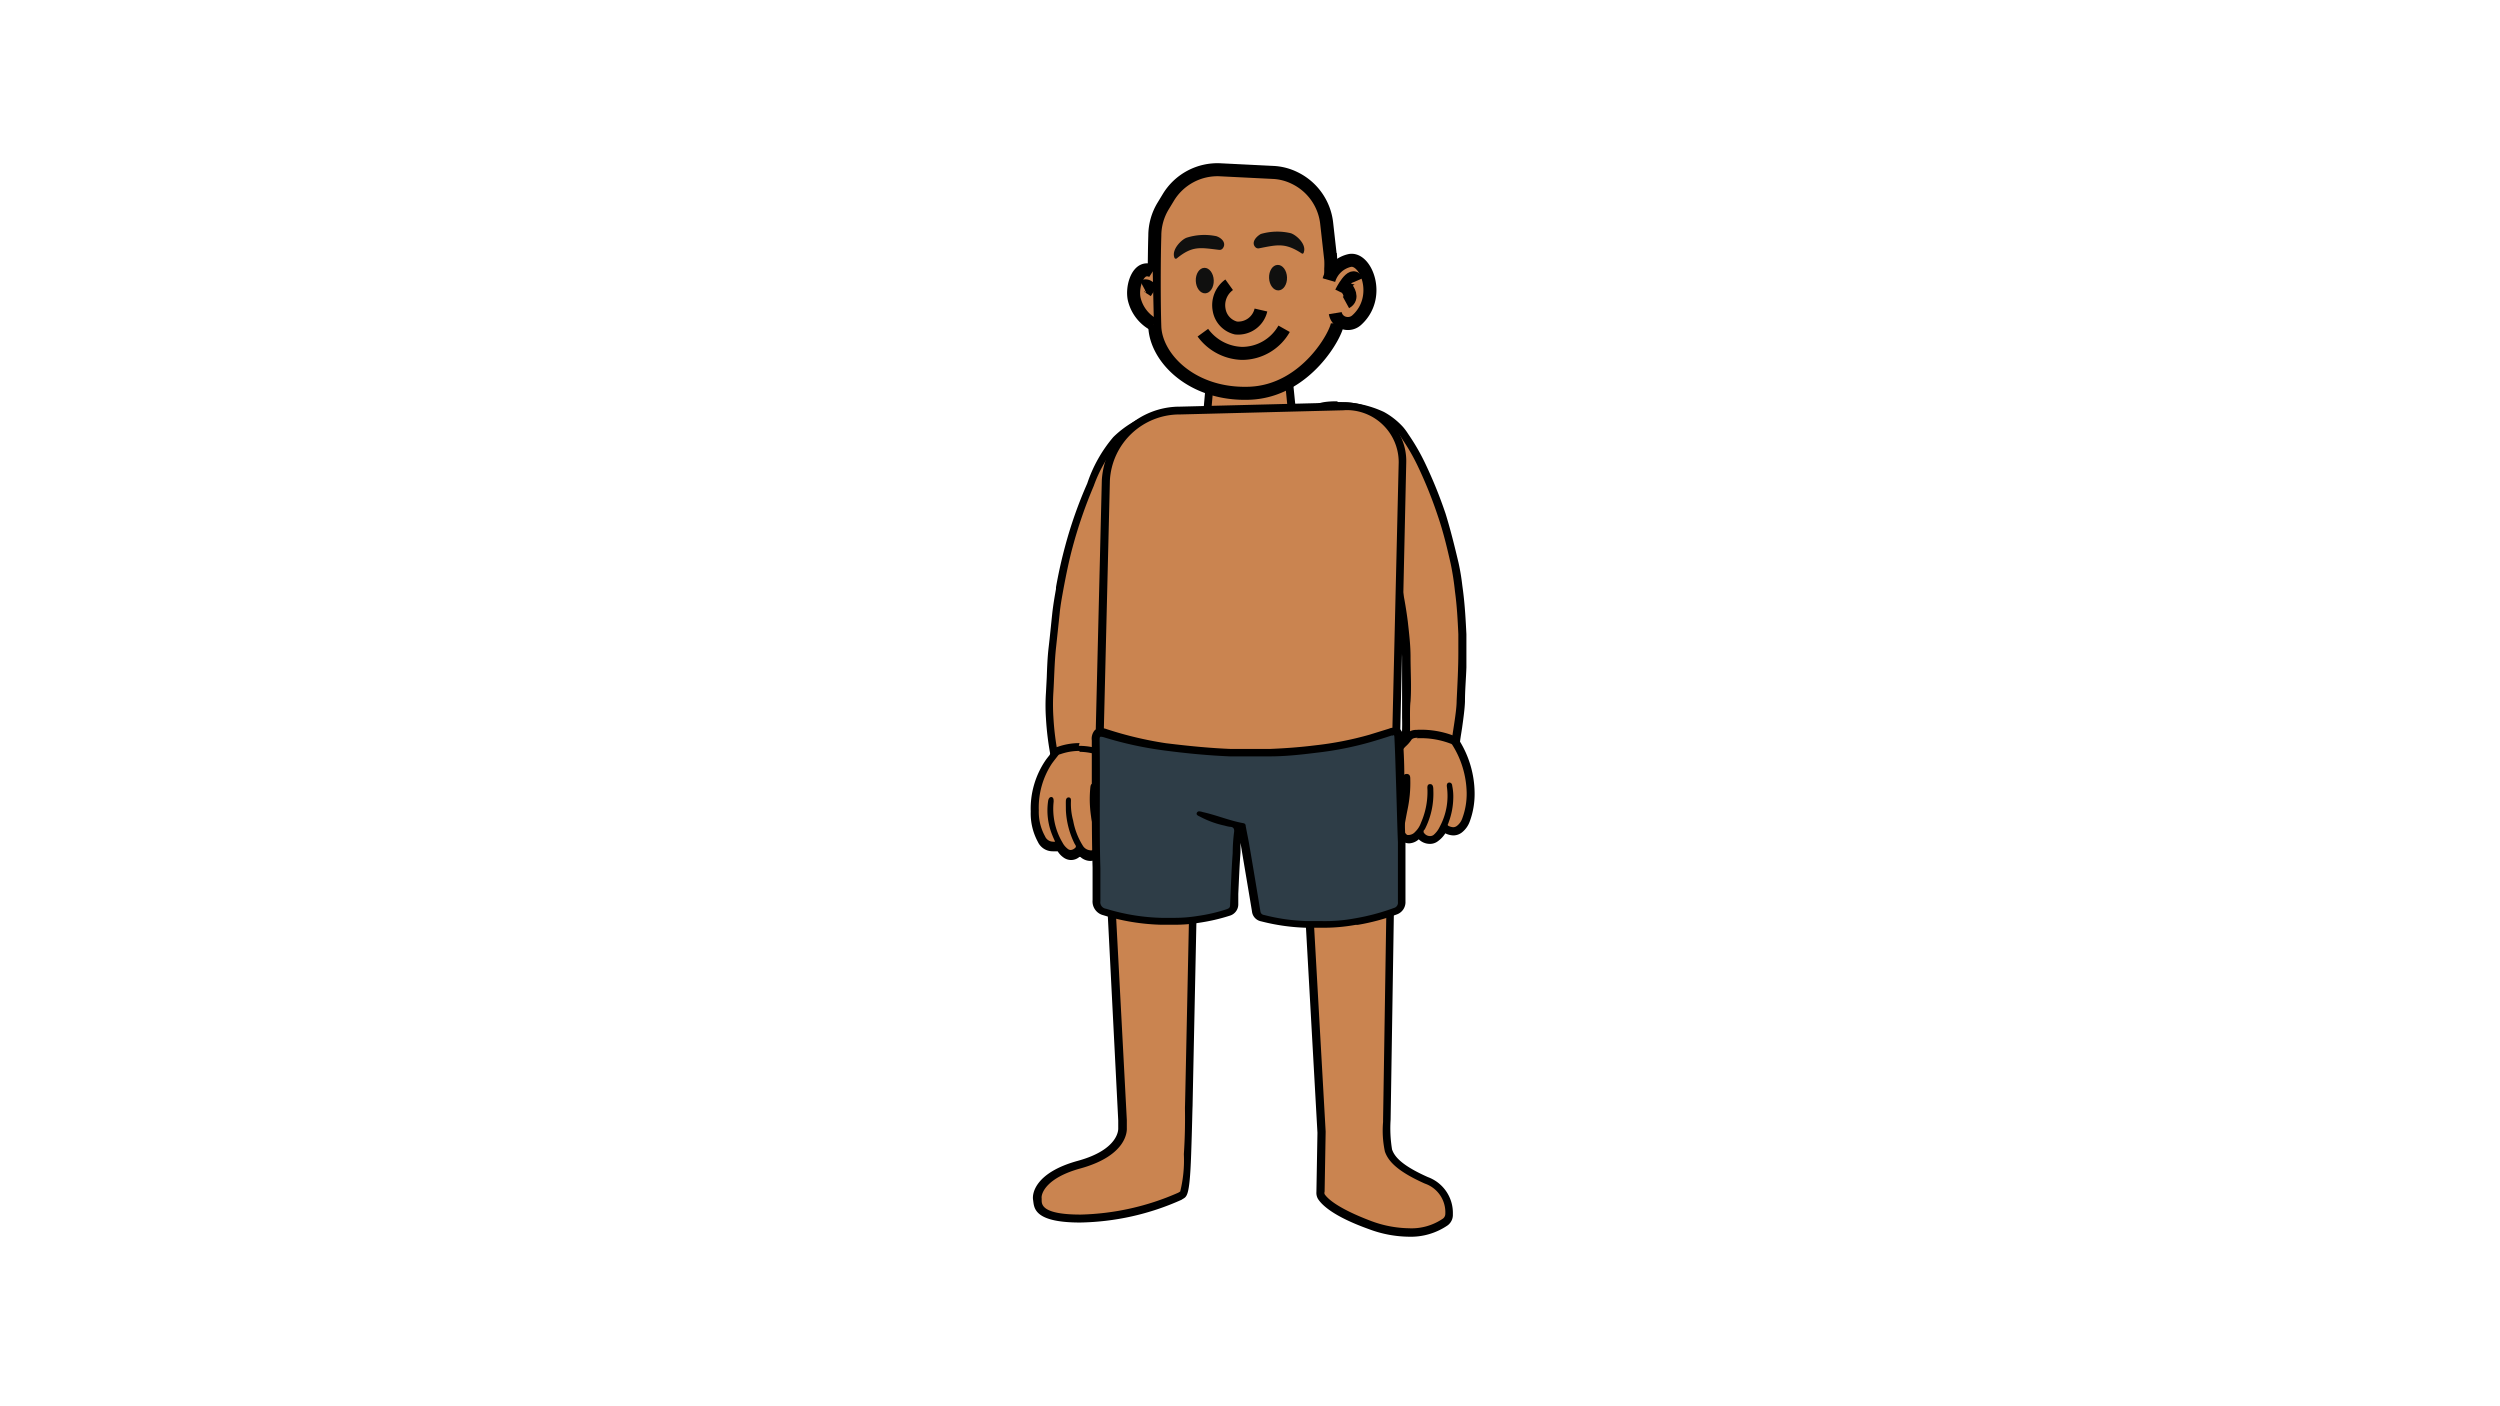 <svg id="Layer_1" data-name="Layer 1" xmlns="http://www.w3.org/2000/svg" viewBox="0 0 192 108"><defs><style>.cls-1,.cls-3,.cls-5{fill:#ca8450;}.cls-2,.cls-7{fill:none;}.cls-2,.cls-3,.cls-5,.cls-6,.cls-7{stroke:#000;strokeMiterlimit:10;strokeWidth:0.6px;}.cls-4{fill:#10100f;}.cls-5,.cls-6,.cls-7{strokeLinecap:round;}.cls-6{fill:#d6b89a;}.cls-8{fill:#2e3d47;}</style></defs><path class="cls-1" d="M95.07,35.28a2.39,2.39,0,0,1-1.77-.78,2.66,2.66,0,0,1-.66-2L93,29a2.3,2.3,0,0,1,2.31-2h1.41A2.29,2.29,0,0,1,99,29l.32,3.47a2.67,2.67,0,0,1-.67,2,2.36,2.36,0,0,1-1.76.78Z"/><path d="M96.66,27.26a2,2,0,0,1,2,1.76L99,32.49A2.21,2.21,0,0,1,96.86,35H95.07a2.21,2.21,0,0,1-2.13-2.49L93.25,29a2,2,0,0,1,2-1.76h1.4m0-.6h-1.4A2.61,2.61,0,0,0,92.65,29l-.31,3.47a2.94,2.94,0,0,0,.74,2.27,2.67,2.67,0,0,0,2,.88h1.79a2.63,2.63,0,0,0,2-.88,3,3,0,0,0,.75-2.27L99.27,29a2.59,2.59,0,0,0-2.61-2.3Z"/><path class="cls-1" d="M83,93.58c-3.14,0-3.25-.88-3.31-1.35l0-.14c-.08-.47.35-1.86,3.23-2.65,3.4-.93,3.32-2.72,3.32-2.79l0-.6-1.5-29.52,7.22.46c-.07,3-.58,27.71-.59,27.93s0,.42,0,.81c0,.61,0,1.53-.09,2.92-.11,2.93-.29,3-.47,3.15l-.14.09A19.84,19.84,0,0,1,83,93.58Z"/><path d="M85,56.85l6.59.43c-.08,4-.57,27.36-.58,27.62s0,.43,0,.83c0,.6,0,1.53-.09,2.91a10,10,0,0,1-.28,2.87.1.1,0,0,1,0,0l-.15.09A19.7,19.7,0,0,1,83,93.28c-2.87,0-3-.71-3-1.09,0-.06,0-.11,0-.15-.06-.37.35-1.59,3-2.31,3.58-1,3.55-2.89,3.54-3.08l0-.63L85,56.85m-.64-.64,1.52,29.84,0,.62s.11,1.6-3.1,2.48-3.53,2.46-3.44,3-.05,1.74,3.62,1.74a19.75,19.75,0,0,0,7.79-1.75c.37-.27.61,0,.73-3.47.08-2.28.09-3.32.11-3.73,0-.12.59-28.22.59-28.22l-7.84-.5Z"/><path class="cls-1" d="M108.19,94.63a8.7,8.7,0,0,1-3-.57c-2.64-1-3.47-1.77-3.74-2.18a.56.56,0,0,1-.08-.36l.08-4.57L99.82,57.32,107,57l-.46,29.18a7.74,7.74,0,0,0,.12,2.16c.21.59.72,1.32,2.91,2.29a2.64,2.64,0,0,1,1.75,2.59.73.73,0,0,1-.28.6A4.53,4.53,0,0,1,108.19,94.63Z"/><path d="M106.67,57.3c-.07,4.27-.44,28.4-.45,28.63v.24a7.72,7.72,0,0,0,.14,2.27c.23.64.78,1.44,3.07,2.46A2.33,2.33,0,0,1,111,93.23a.46.46,0,0,1-.17.35,4.26,4.26,0,0,1-2.64.75,8.64,8.64,0,0,1-2.87-.55c-2.65-1-3.39-1.76-3.59-2.07a.3.3,0,0,1,0-.19l.08-4.61-1.65-29.3,6.54-.31m.61-.63L99.5,57,101.18,87l-.08,4.55a.92.92,0,0,0,.13.54c.3.46,1.18,1.33,3.88,2.3a9,9,0,0,0,3.08.59,5,5,0,0,0,3-.88,1,1,0,0,0,.39-.85,2.93,2.93,0,0,0-1.92-2.85c-2.09-.93-2.57-1.61-2.75-2.12a10,10,0,0,1-.11-2.29s.46-29.27.46-29.27Z"/><path class="cls-1" d="M105.47,57.26c-.1,2.26-.17,3.63-.27,5.85l-9.14.52-9.54-.85c-.07-2.37-.14-2.7-.21-5.12,3.76.22,5.13-1,8.9-.74C97.84,56.86,102.84,57.32,105.47,57.26Z"/><path class="cls-2" d="M89.92,63a41.47,41.47,0,0,0,5.61.58,39.62,39.62,0,0,0,7.13-.39"/><path class="cls-2" d="M89.08,56.71c2.28.23,4.65.13,7.22.21,3.25.09,6.23.23,9,.06"/><path class="cls-1" d="M111.47,58.07l-.07,0a6.48,6.48,0,0,0-2-.38h-1a.42.42,0,0,1-.44-.57,16.59,16.59,0,0,0,.07-2c0-.49,0-.93,0-1.2.07-1,.05-2,0-2.93v-.44c0-.94-.12-1.88-.21-2.68-.12-1-.31-2-.57-3.21a13.29,13.29,0,0,0-.92-2.73A32.07,32.07,0,0,0,104.93,39a2.82,2.82,0,0,1-.3-1.18l0-.29a13.1,13.1,0,0,1-.13-2.28c.06-1.3-1.59-2.35-2.58-2.86l-.39-.18c-.22-.09-.46-.2-.43-.48s.06-.53,1.68-.53a7.83,7.83,0,0,1,3.37.72,5.65,5.65,0,0,1,1.39,1.1c.15.18.26.34.35.47l.06.09a16.71,16.71,0,0,1,1.26,2.2,36.92,36.92,0,0,1,1.53,3.79c.41,1.21.7,2.42,1,3.75A16.19,16.19,0,0,1,112,45l.06.46c.15,1.15.21,2.32.26,3.32l0,.54c0,.28,0,.56,0,.87l0,1.12c0,.86,0,1.74-.09,2.62,0,.49-.13,1.22-.23,1.93-.07.53-.14,1-.18,1.43a1.25,1.25,0,0,0,0,.15c0,.23.06.42-.07.57l-.09.1h-.22Z"/><path d="M102.75,31.48a7.23,7.23,0,0,1,3.22.68,5.13,5.13,0,0,1,1.31,1,4.11,4.11,0,0,1,.39.53,15.44,15.44,0,0,1,1.24,2.16,33.14,33.14,0,0,1,1.51,3.76c.42,1.22.72,2.47,1,3.72a20.89,20.89,0,0,1,.32,2.08c.15,1.09.21,2.19.26,3.29,0,.46,0,.91,0,1.42,0,1.2-.07,2.45-.13,3.7,0,.86-.33,2.49-.41,3.35,0,.14.11.56,0,.56h0a7,7,0,0,0-2.09-.4h-.16l-.66,0h-.15c-.16,0-.2,0-.17-.21.13-.68,0-2.57.1-3.26.08-1.14,0-2.27,0-3.41,0-.9-.11-1.81-.21-2.71a32.32,32.32,0,0,0-.58-3.24,13.88,13.88,0,0,0-.94-2.79,32.41,32.41,0,0,0-1.49-2.94,3.45,3.45,0,0,1-.29-1.36,11.77,11.77,0,0,1-.13-2.22c.07-1.49-1.69-2.61-2.75-3.15-.43-.22-.67-.26-.65-.36s.6-.26,1.38-.26m0-.6c-1.33,0-1.92.24-2,.8s.4.69.61.79a3.53,3.53,0,0,1,.37.17c.74.38,2.47,1.4,2.42,2.58a13.64,13.64,0,0,0,.13,2.33l0,.28a3.07,3.07,0,0,0,.34,1.3c.56,1,1,1.95,1.46,2.89a13.78,13.78,0,0,1,.91,2.67c.26,1.17.44,2.21.56,3.18a26.15,26.15,0,0,1,.21,2.65V51c0,1,0,1.94,0,2.89,0,.29,0,.72,0,1.23a15.29,15.29,0,0,1-.07,2,.79.79,0,0,0,.13.65.78.78,0,0,0,.6.28h1a6.36,6.36,0,0,1,1.91.36l.1,0h.14a.66.66,0,0,0,.48-.22,1,1,0,0,0,.14-.8c0-.05,0-.09,0-.12,0-.33.1-.84.18-1.38.1-.71.2-1.45.22-2,0-.88.08-1.76.11-2.63l0-1.08v-.06c0-.3,0-.57,0-.85s0-.37,0-.56c-.05-1-.11-2.18-.26-3.34l-.06-.45a16.81,16.81,0,0,0-.28-1.68c-.32-1.35-.62-2.56-1-3.79a35.16,35.16,0,0,0-1.54-3.81,16.21,16.21,0,0,0-1.29-2.25l-.06-.09a4.45,4.45,0,0,0-.37-.5,5.66,5.66,0,0,0-1.47-1.16,8.06,8.06,0,0,0-3.51-.76Z"/><path class="cls-1" d="M109.78,64.55a.84.84,0,0,1-.79-.5s0,0,0,0a1.57,1.57,0,0,1-.18.19,1,1,0,0,1-.62.3.66.66,0,0,1-.33-.09.8.8,0,0,1-.37-.92c.08-.45.16-.9.25-1.35a10.25,10.25,0,0,0,.2-2.24v-.12l0,.11a3.48,3.48,0,0,1-.48,1,4.47,4.47,0,0,1-.34.4.91.91,0,0,1-.61.27.76.76,0,0,1-.38-.11.74.74,0,0,1-.26-.87,7,7,0,0,1,1.85-3.43,2.36,2.36,0,0,0,.38-.44.8.8,0,0,1,.74-.31,6.52,6.52,0,0,1,2.73.44.46.46,0,0,1,.28.22,7.36,7.36,0,0,1,1.14,3.8,5.78,5.78,0,0,1-.36,2.14,1.55,1.55,0,0,1-.52.71.77.77,0,0,1-.46.15,1.17,1.17,0,0,1-.48-.13l-.12-.06-.1-.18a0,0,0,0,1,0,0c0,.07-.07.14-.11.22a2.2,2.2,0,0,1-.56.72A.67.67,0,0,1,109.78,64.55Z"/><path d="M108.8,56.7h0a6.4,6.4,0,0,1,2.6.41.22.22,0,0,1,.14.1,7.15,7.15,0,0,1,1.1,3.65,5.42,5.42,0,0,1-.34,2,1.23,1.23,0,0,1-.41.57.48.48,0,0,1-.29.1.93.93,0,0,1-.35-.1c-.14-.07,0-.18,0-.26a5.54,5.54,0,0,0,.36-1.82,4,4,0,0,0-.08-1c0-.13-.08-.25-.22-.25h0c-.18,0-.21.17-.19.32a5,5,0,0,1-.55,3.08,1.86,1.86,0,0,1-.48.63.44.44,0,0,1-.25.08.56.56,0,0,1-.51-.3c0-.09,0-.14.09-.21a6,6,0,0,0,.66-3c0-.18,0-.48-.24-.48h0c-.28,0-.21.3-.21.48a5.9,5.9,0,0,1-.5,2.49,1.79,1.79,0,0,1-.45.7.68.68,0,0,1-.42.23.49.49,0,0,1-.19,0,.54.54,0,0,1-.22-.61c.08-.45.16-.9.25-1.34a9.94,9.94,0,0,0,.21-2.31c0-.18,0-.38-.23-.42h-.06c-.19,0-.28.15-.33.32a3.33,3.33,0,0,1-.44.91,3.65,3.65,0,0,1-.31.36.58.58,0,0,1-.4.19.39.39,0,0,1-.23-.07c-.2-.11-.16-.34-.11-.54a6.74,6.74,0,0,1,1.76-3.29,2.52,2.52,0,0,0,.43-.49c.09-.15.33-.17.49-.17m0-.6a1.08,1.08,0,0,0-1,.45,2.4,2.4,0,0,1-.31.36,7.33,7.33,0,0,0-2,3.61,1,1,0,0,0,.4,1.19,1,1,0,0,0,.53.15,1.18,1.18,0,0,0,.82-.36,3.45,3.45,0,0,0,.3-.34,7.5,7.5,0,0,1-.15.93c-.09.45-.17.91-.25,1.36a1.1,1.1,0,0,0,.52,1.23,1,1,0,0,0,.48.13,1.18,1.18,0,0,0,.74-.31,1.22,1.22,0,0,0,.86.35,1,1,0,0,0,.63-.22A2.18,2.18,0,0,0,111,64l0,0a1.47,1.47,0,0,0,.61.16,1.07,1.07,0,0,0,.64-.21,1.87,1.87,0,0,0,.62-.84,6.13,6.13,0,0,0,.38-2.25,7.76,7.76,0,0,0-1.18-4,.74.74,0,0,0-.41-.35,7,7,0,0,0-2.85-.46Z"/><path class="cls-1" d="M81.08,59,81,58.88c-.12-.15-.08-.34,0-.55a1.24,1.24,0,0,0,0-.23,20.63,20.63,0,0,1-.38-3,14.27,14.27,0,0,1,0-2L80.61,52c0-.76.06-1.56.15-2.34L81,47.12c.06-.64.18-1.28.29-1.89l0-.12c.21-1.17.44-2.2.71-3.16a34.35,34.35,0,0,1,1.67-4.75,10.62,10.62,0,0,1,2-3.46,7.28,7.28,0,0,1,3.56-1.93l.39-.09,0,.4c0,.33-.41.63-1.87,1.58a9.54,9.54,0,0,0-1.38,1c-.11.67-.24,1.45-.3,2.23S86,38.16,86,38.79s0,1-.08,1.53c-.05.72-.15,1.44-.24,2.16l0,.19a4.54,4.54,0,0,0,0,.83v.23a11.63,11.63,0,0,1-.17,1.88c0,.22-.07.45-.1.67-.08.62-.15,1.23-.22,1.85-.09.92-.19,1.85-.28,2.77,0,.22,0,.45-.06.67s0,.56-.08.84c-.09.84-.12,1.64-.14,2.61a18,18,0,0,1-.31,3h0s0,.08,0,.13a.59.59,0,0,1,0,.55l-.09.12-.2,0H83.9a4.18,4.18,0,0,0-2.54.15l0,0h-.23Z"/><path d="M89.34,32.1c0,.43-3.15,2.09-3.22,2.47a22.33,22.33,0,0,0-.33,2.32c-.09,1.14-.11,2.28-.19,3.41-.06.78-.16,1.55-.26,2.33a6.73,6.73,0,0,0,0,1.1,17.51,17.51,0,0,1-.27,2.51c-.07.62-.15,1.24-.21,1.86-.1.92-.2,1.85-.29,2.77,0,.5-.08,1-.14,1.51-.09.88-.12,1.76-.14,2.63A19.77,19.77,0,0,1,84,57.87c-.1.15.19.67,0,.67h0a4.67,4.67,0,0,0-1.11-.13,4.54,4.54,0,0,0-1.61.3h0c-.13,0,.09-.48,0-.65a21.11,21.11,0,0,1-.38-3,15.26,15.26,0,0,1,0-1.91c.07-1.15.08-2.31.21-3.47l.27-2.54c.06-.66.19-1.33.31-2,.19-1,.41-2.1.69-3.13A35.36,35.36,0,0,1,84,37.32,10.5,10.5,0,0,1,85.92,34a7.13,7.13,0,0,1,3.42-1.85m.64-.77-.78.19a7.59,7.59,0,0,0-3.7,2,10.7,10.7,0,0,0-2,3.56,33.22,33.22,0,0,0-1.69,4.79c-.27,1-.5,2-.71,3.18l0,.13c-.11.62-.22,1.26-.29,1.91-.09.85-.17,1.69-.27,2.54s-.12,1.59-.15,2.36l-.06,1.14a14.7,14.7,0,0,0,0,2,22.06,22.06,0,0,0,.38,3l0,.13a.83.83,0,0,0,.09.8l.18.23h.31a.67.67,0,0,0,.24,0,4,4,0,0,1,1.4-.26,4.09,4.09,0,0,1,1,.12H84a.64.64,0,0,0,.52-.25.86.86,0,0,0,.09-.81.29.29,0,0,0,0-.09,18.87,18.87,0,0,0,.28-3c0-.8,0-1.71.14-2.58,0-.29.06-.58.08-.87s0-.43.06-.65c.09-.92.18-1.85.28-2.77.07-.61.14-1.23.22-1.84l.09-.67a12,12,0,0,0,.18-1.93V43.5a4.09,4.09,0,0,1,0-.79l0-.16c.09-.72.18-1.47.24-2.21,0-.51.06-1,.08-1.54s.06-1.24.11-1.86.18-1.45.3-2.13A14.29,14.29,0,0,1,87.94,34c1.46-1,2-1.31,2-1.82l0-.8Z"/><path class="cls-1" d="M83.73,65.68a1,1,0,0,1-.79-.5l0,0a.51.51,0,0,1-.2.32.75.75,0,0,1-.47.18.72.72,0,0,1-.41-.14,1.74,1.74,0,0,1-.47-.57l-.3.07-.23,0a1,1,0,0,1-.86-.56,4.28,4.28,0,0,1-.52-2.19,6.37,6.37,0,0,1,1.07-3.74c.09-.14.2-.28.3-.41L81,57.9a.49.49,0,0,1,.3-.19,4.9,4.9,0,0,1,1.58-.27,5.22,5.22,0,0,1,1.1.12.5.5,0,0,1,.32.18,10.08,10.08,0,0,1,1.9,3.5,4.66,4.66,0,0,1,.12.65.75.75,0,0,1-.17.57.72.72,0,0,1-.53.23.78.78,0,0,1-.26,0,1.88,1.88,0,0,1-1-1.1,4,4,0,0,1-.29-.87,9.14,9.14,0,0,0,.22,2.75c.07.39.14.77.19,1.15a.88.88,0,0,1-.41,1A.72.72,0,0,1,83.73,65.68Z"/><path d="M82.9,57.74a4.53,4.53,0,0,1,1,.12.25.25,0,0,1,.16.06,10.13,10.13,0,0,1,1.84,3.4,4.1,4.1,0,0,1,.11.61.4.4,0,0,1-.4.46l-.16,0a1.57,1.57,0,0,1-.87-.93,3.55,3.55,0,0,1-.29-1,.28.28,0,0,0-.32-.28h0c-.18,0-.21.12-.23.28a9,9,0,0,0,.2,3c.07.38.14.76.2,1.14a.61.61,0,0,1-.26.7.41.41,0,0,1-.18,0,.74.74,0,0,1-.55-.37,5.44,5.44,0,0,1-.73-1.9,4.87,4.87,0,0,1-.17-1.52c0-.12,0-.25-.17-.27h0c-.15,0-.21.12-.22.24s0,.5,0,.75a6.47,6.47,0,0,0,.66,2.55c.06.12.21.24,0,.38a.52.52,0,0,1-.29.12.37.37,0,0,1-.23-.09,1.45,1.45,0,0,1-.4-.48,5.06,5.06,0,0,1-.68-3.14c0-.16,0-.33-.17-.36h0c-.15,0-.22.13-.25.28a5,5,0,0,0,.32,2.66c.06.16.14.32.21.49a.52.52,0,0,1-.17,0,.67.67,0,0,1-.6-.41,3.88,3.88,0,0,1-.48-2,6.14,6.14,0,0,1,1-3.58c.15-.21.32-.42.49-.64a.28.28,0,0,1,.17-.09,4.45,4.45,0,0,1,1.47-.25m0-.6a5,5,0,0,0-1.66.28.87.87,0,0,0-.46.3L80.6,58c-.11.14-.22.27-.32.42a6.61,6.61,0,0,0-1.12,3.91,4.59,4.59,0,0,0,.55,2.33,1.25,1.25,0,0,0,1.13.72l.29,0,.1,0a1.6,1.6,0,0,0,.44.47,1,1,0,0,0,.58.2,1,1,0,0,0,.65-.24l.07,0a1.16,1.16,0,0,0,.76.31.93.93,0,0,0,.46-.12,1.16,1.16,0,0,0,.57-1.32c-.06-.39-.13-.77-.2-1.16s-.14-.78-.19-1.16a1.85,1.85,0,0,0,.91.71,1.13,1.13,0,0,0,.36.06,1,1,0,0,0,.75-.33,1,1,0,0,0,.25-.8,3.93,3.93,0,0,0-.14-.7,10.26,10.26,0,0,0-2-3.61.79.79,0,0,0-.48-.28,5.18,5.18,0,0,0-1.17-.13Z"/><path class="cls-1" d="M95.82,58.36a43.83,43.83,0,0,1-11.17-1.44l-.23-.06.49-20a5.67,5.67,0,0,1,5.69-5.36l12.65-.32a4.66,4.66,0,0,1,3.3,1.36,4.05,4.05,0,0,1,1.17,2.93l-.5,21.37-.22.06a43.73,43.73,0,0,1-11.15,1.44Z"/><path d="M103.25,31.5a4,4,0,0,1,4.17,4l-.5,21.14a43.45,43.45,0,0,1-11.07,1.43h0a43.62,43.62,0,0,1-11.09-1.43l.48-19.75a5.36,5.36,0,0,1,5.4-5.06l12.52-.32h.12m0-.6h-.13l-12.53.32a6,6,0,0,0-6,5.65l-.48,19.74v.48l.45.12a44.51,44.51,0,0,0,11.25,1.45,44.28,44.28,0,0,0,11.25-1.45l.44-.12v-.45L108,35.5a4.29,4.29,0,0,0-1.26-3.14,4.9,4.9,0,0,0-3.51-1.46Z"/><path class="cls-3" d="M102.71,24.83c0,.72-2.36,5.2-6.74,5.37s-7.18-2.68-7.28-5.1c-.06-1.72-.06-5.13,0-7a4.39,4.39,0,0,1,.64-2.28l.4-.66a4.41,4.41,0,0,1,4-2.12l4,.2a4.19,4.19,0,0,1,1.7.43h0a4.4,4.4,0,0,1,2.46,3.49l.31,2.77a5.67,5.67,0,0,1,0,.71l0,.74"/><path class="cls-4" d="M90.37,19.85c1.22-1,1.81-.83,3.26-.66a.3.3,0,0,0,.28-.12c.27-.35,0-.76-.49-.93a4.49,4.49,0,0,0-2.3.12c-.41.16-1.17.93-.92,1.54A.11.11,0,0,0,90.37,19.85Z"/><path class="cls-4" d="M100,19.48c-1.29-.85-1.87-.69-3.3-.41a.31.31,0,0,1-.3-.1c-.29-.32,0-.75.43-1a4.49,4.49,0,0,1,2.3-.06c.42.13,1.23.85,1,1.47A.11.11,0,0,1,100,19.48Z"/><ellipse class="cls-4" cx="98.15" cy="21.33" rx="0.69" ry="0.98" transform="translate(-0.74 3.76) rotate(-2.19)"/><ellipse class="cls-4" cx="92.52" cy="21.55" rx="0.69" ry="0.98" transform="translate(-0.75 3.55) rotate(-2.19)"/><path class="cls-3" d="M102.06,21.51a2.16,2.16,0,0,1,1.58-1.5c1.25-.3,2.52,2.81.55,4.58a1,1,0,0,1-.9.23.94.94,0,0,1-.74-.77"/><path class="cls-5" d="M103,22.46s.85-1.74,1.21-.9"/><path class="cls-5" d="M103.46,22.18s.55.7-.09,1.05"/><path class="cls-3" d="M88.53,20.85a.79.79,0,0,0-.59-.11c-.65.15-1,1.34-.84,2.19a3,3,0,0,0,1.52,2"/><path class="cls-6" d="M87.79,22h0a.38.38,0,0,1,.36,0l.5.32"/><path class="cls-7" d="M92.38,25.55a3.86,3.86,0,0,0,3,1.59,3.71,3.71,0,0,0,3.24-1.89"/><path class="cls-3" d="M94.4,21.87a1.93,1.93,0,0,0-.77,1.93,1.72,1.72,0,0,0,1.29,1.39,1.79,1.79,0,0,0,1.92-1.38"/><path class="cls-8" d="M101.52,71l-1.14,0A15,15,0,0,1,97,70.54a.61.61,0,0,1-.5-.54c-.28-1.75-.58-3.5-.88-5.24l-.12-.69a6.18,6.18,0,0,1-.12-.62l-.44-.08,0,0a.74.74,0,0,1,.09.57,5,5,0,0,0-.08,1c0,.2,0,.38,0,.57-.08,1.08-.12,2.16-.17,3.24l0,.79a.61.61,0,0,1-.47.57,14.39,14.39,0,0,1-2.23.53,11.92,11.92,0,0,1-2,.15c-.31,0-.63,0-.94,0a16.41,16.41,0,0,1-4.33-.71.81.81,0,0,1-.63-.88c0-.85,0-1.7,0-2.51-.07-2.11-.06-4.25-.06-6.33,0-1.14,0-2.29,0-3.43,0-.25,0-.42.13-.54l.08-.09.19,0a1.43,1.43,0,0,1,.35.07,28.85,28.85,0,0,0,4.59,1c1.84.23,3.47.38,5,.44.65,0,1.31.05,2,.05.36,0,.71,0,1.06,0,1.26,0,2.42-.14,3.56-.28a25.54,25.54,0,0,0,4.18-.82c.52-.16,1-.31,1.53-.48a1,1,0,0,1,.23-.05c.11,0,.37.05.39.46.05,1,.08,1.9.11,2.85l.07,2.35c0,1,0,1.91.09,2.86,0,.4,0,.81,0,1.21s0,.82,0,1.18v.71c0,.53,0,1,0,1.49a.72.72,0,0,1-.48.74,15.58,15.58,0,0,1-2.94.78l-.17,0A13.23,13.23,0,0,1,101.52,71Z"/><path d="M107,56.46c.06,0,.08,0,.09.17.06,1.2.09,2.4.13,3.6.05,1.49.08,3,.14,4.46,0,.84,0,1.69,0,2.4s0,1.5,0,2.19a.41.41,0,0,1-.3.45,16.91,16.91,0,0,1-3,.8,12.59,12.59,0,0,1-2.53.21l-1.18,0a15,15,0,0,1-3.27-.47A.31.31,0,0,1,96.8,70q-.43-2.64-.88-5.26c-.08-.43-.17-.87-.25-1.3,0-.12-.06-.2-.18-.22-1.06-.19-2.06-.62-3.11-.85a1.27,1.27,0,0,0-.28-.06.19.19,0,0,0-.18.11c-.09.19.16.25.28.32a7.13,7.13,0,0,0,1.86.67,2.88,2.88,0,0,0,.4.09c.3,0,.36.2.31.46a13.79,13.79,0,0,0-.1,1.57c-.1,1.35-.14,2.69-.2,4,0,.19-.12.25-.27.3a12.55,12.55,0,0,1-2.18.51,11.1,11.1,0,0,1-1.91.15c-.31,0-.62,0-.92,0a15.75,15.75,0,0,1-4.25-.7.5.5,0,0,1-.43-.58c0-.84,0-1.69,0-2.53-.1-3.25,0-6.5-.06-9.76,0-.25,0-.34.1-.34a1.16,1.16,0,0,1,.28.06,28,28,0,0,0,4.62,1c1.67.22,3.34.38,5,.45.66,0,1.31,0,2,0,.35,0,.71,0,1.07,0,1.19,0,2.39-.13,3.58-.28a25.34,25.34,0,0,0,4.23-.84c.51-.15,1-.3,1.54-.48l.13,0m0-.6a.79.79,0,0,0-.32.07l-1.52.47a25.29,25.29,0,0,1-4.14.81c-1.12.14-2.28.23-3.53.28-.35,0-.69,0-1,0-.58,0-1.19,0-1.94,0-1.51-.06-3.14-.21-5-.44A28,28,0,0,1,85,56a1.43,1.43,0,0,0-.45-.09.71.71,0,0,0-.49.19,1,1,0,0,0-.21.76q0,1.71,0,3.42c0,2.08,0,4.23.06,6.35,0,.79,0,1.63,0,2.5a1.09,1.09,0,0,0,.83,1.16,16.42,16.42,0,0,0,4.41.73q.48,0,1,0a11.45,11.45,0,0,0,2-.16,14.36,14.36,0,0,0,2.28-.53.91.91,0,0,0,.67-.84l0-.84c.05-1,.09-2.13.17-3.18,0-.2,0-.39,0-.59s0-.2,0-.3l0,.15c.29,1.75.59,3.5.88,5.25a.87.87,0,0,0,.71.78,15.72,15.72,0,0,0,3.4.49h.05l1.15,0a13.93,13.93,0,0,0,2.65-.22l.16,0a16.66,16.66,0,0,0,3-.8,1,1,0,0,0,.67-1c0-.49,0-1,0-1.49v-.69c0-.4,0-.79,0-1.2s0-.81,0-1.23q-.06-1.42-.09-2.85c0-.53,0-1.06,0-1.6l0-.74c0-1-.06-1.91-.11-2.87a.69.69,0,0,0-.69-.74Z"/></svg>